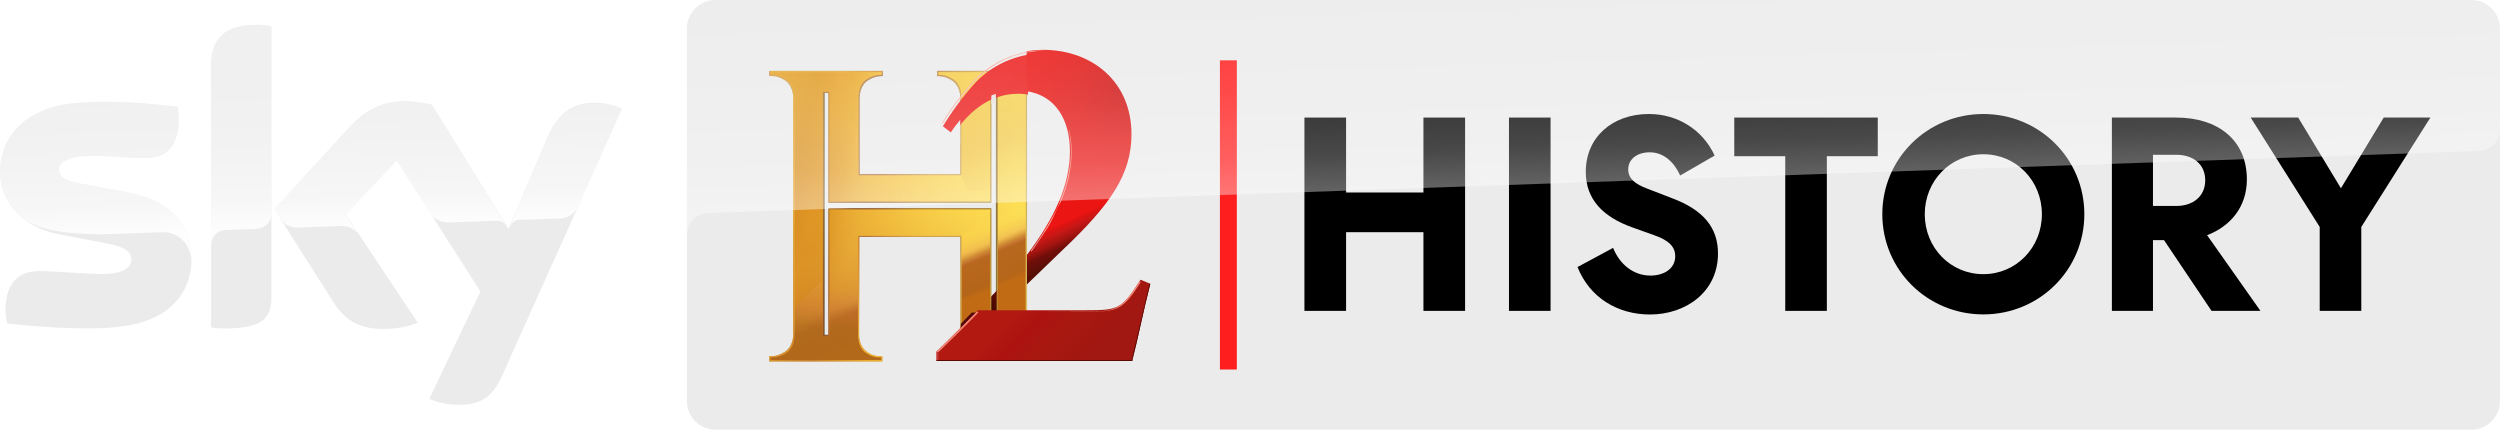 <svg version="1.1" viewBox="0 0 1454.5 250" xml:space="preserve" xmlns="http://www.w3.org/2000/svg" xmlns:xlink="http://www.w3.org/1999/xlink"><defs><linearGradient id="A" x1="902.81" x2="898.88" y1="-344.08" y2="-216.23" gradientTransform="matrix(1 0 0 -1 .3 -226.28)" gradientUnits="userSpaceOnUse"><stop stop-color="#fff" stop-opacity=".87" offset="0"/><stop stop-color="#fff" stop-opacity=".57" offset=".25"/><stop stop-color="#fff" stop-opacity=".4" offset=".52"/><stop stop-color="#fff" stop-opacity=".3" offset=".75"/><stop stop-color="#fff" stop-opacity=".2" offset="1"/></linearGradient><linearGradient id="j" x1="187.5" x2="183.95" y1="-358.58" y2="-262.9" gradientTransform="matrix(1 0 0 -1 0 -226.28)" gradientUnits="userSpaceOnUse"><stop stop-color="#fff" stop-opacity=".9" offset="0"/><stop stop-color="#fff" stop-opacity=".57" offset=".18"/><stop stop-color="#fff" stop-opacity=".4" offset=".451"/><stop stop-color="#fff" stop-opacity=".3" offset=".678"/><stop stop-color="#fff" stop-opacity=".23" offset="1"/></linearGradient><linearGradient id="f" x1="74.14" x2="363.13" y1="279.98" y2="97.38" gradientTransform="matrix(.462 0 0 .459 428.16 41.058)" gradientUnits="userSpaceOnUse"><stop stop-color="#422c0a" offset="0"/><stop stop-color="#4a3703" offset=".265"/><stop stop-color="#483004" offset=".655"/><stop stop-color="#4c3d01" offset="1"/></linearGradient><linearGradient id="m" x1="71.693" x2="362.74" y1="171" y2="270.64" gradientTransform="matrix(.462 0 0 .459 428.16 41.058)" gradientUnits="userSpaceOnUse"><stop stop-color="#DD972C" offset="0"/><stop stop-color="#B55727" offset=".265"/><stop stop-color="#F2AC2F" offset=".485"/><stop stop-color="#E5B544" offset=".826"/><stop stop-color="#FDDB50" offset="1"/></linearGradient><linearGradient id="n" x1="41.359" x2="390.69" y1="183.55" y2="183.55" gradientTransform="matrix(.462 0 0 .459 428.16 41.058)" gradientUnits="userSpaceOnUse"><stop stop-color="#EE9322" offset=".207"/><stop stop-color="#F2AC2F" offset=".401"/><stop stop-color="#F8CB45" offset=".666"/><stop stop-color="#FCDE54" offset=".875"/><stop stop-color="#FEE55A" offset="1"/></linearGradient><linearGradient id="o" x1="264.88" x2="228.7" y1="298.98" y2="214.18" gradientTransform="matrix(.462 0 0 .459 428.16 41.058)" gradientUnits="userSpaceOnUse"><stop stop-color="#c16b15" offset="0"/><stop stop-color="#b46418" stop-opacity=".988" offset=".078"/><stop stop-color="#b7651e" stop-opacity=".98" offset=".438"/><stop stop-color="#BD6829" stop-opacity=".961" offset=".46"/><stop stop-color="#CB8331" stop-opacity=".883" offset=".518"/><stop stop-color="#ebad51" stop-opacity=".541" offset=".603"/><stop stop-color="#FEE153" stop-opacity=".2" offset=".83"/></linearGradient><linearGradient id="p" x1="216.49" x2="232.34" y1="333.23" y2="166.61" gradientTransform="matrix(.462 0 0 .459 428.26 41.058)" gradientUnits="userSpaceOnUse"><stop stop-color="#b0691b" stop-opacity=".846" offset="0"/><stop stop-color="#BF6C2A" stop-opacity=".642" offset=".144"/><stop stop-color="#DCA43C" stop-opacity=".477" offset=".553"/><stop stop-color="#F2CE4C" stop-opacity=".358" offset=".846"/><stop stop-color="#FEE153" stop-opacity=".3" offset=".991"/></linearGradient><linearGradient id="l" x1="-1386.7" x2="-1387.4" y1="144.58" y2="144.78" gradientTransform="matrix(6.648 0 0 6.403 9798 -749.53)" gradientUnits="userSpaceOnUse"><stop stop-color="#5d0c04" offset="0"/><stop stop-color="#400703" offset=".991"/></linearGradient><linearGradient id="y" x1="-1382" x2="-1380.7" y1="137.76" y2="140.64" gradientTransform="matrix(6.435 0 0 6.439 9503.3 -753.99)" gradientUnits="userSpaceOnUse"><stop stop-color="#eb1614" offset="0"/><stop stop-color="#de1312" offset=".08"/><stop stop-color="#c81816" offset=".22"/><stop stop-color="#a51410" offset=".441"/><stop stop-color="#720e0a" offset=".652"/><stop stop-color="#570f05" offset="1"/></linearGradient><linearGradient id="s" x1="-36.663" x2="165.12" y1="259.96" y2="305.57" gradientTransform="matrix(.462 0 0 .459 428.16 41.068)" gradientUnits="userSpaceOnUse"><stop stop-color="#b96803" stop-opacity=".263" offset="0"/><stop stop-color="#ba6803" stop-opacity=".263" offset=".07"/><stop stop-color="#bc6a05" stop-opacity=".386" offset=".366"/><stop stop-color="#db8c18" stop-opacity=".521" offset=".513"/><stop stop-color="#c67700" stop-opacity=".198" offset=".67"/><stop stop-color="#feda4b" stop-opacity="0" offset=".868"/></linearGradient><linearGradient id="v" x1="590.82" x2="625.67" y1="179.72" y2="213.58" gradientTransform="matrix(1.005 0 0 1.006 -1.263 -.231)" gradientUnits="userSpaceOnUse"><stop stop-color="#b11911" offset="0"/><stop stop-color="#ad1210" offset=".25"/><stop stop-color="#a81811" offset=".5"/><stop stop-color="#a11711" offset="1"/></linearGradient><linearGradient id="w" x1="-1382" x2="-1380.7" y1="137.76" y2="140.64" gradientTransform="translate(9457.9 -749.53) scale(6.403)" gradientUnits="userSpaceOnUse"><stop stop-color="#eb1d1c" offset="0"/><stop stop-color="#ea1312" offset=".064"/><stop stop-color="#c81816" offset=".22"/><stop stop-color="#a51410" offset=".441"/><stop stop-color="#720e0a" offset=".652"/><stop stop-color="#570f05" offset="1"/></linearGradient><linearGradient id="k" x1="74.14" x2="363.13" y1="279.98" y2="97.38" gradientTransform="matrix(.458 0 0 .459 429.13 41.058)" gradientUnits="userSpaceOnUse" xlink:href="#f"/><linearGradient id="q" x1="284.28" x2="117.79" y1="-89.065" y2="397.69" gradientTransform="matrix(-.462 0 0 .459 627.9 41.068)" gradientUnits="userSpaceOnUse"><stop stop-color="#b55727" stop-opacity=".168" offset=".259"/><stop stop-color="#bf6c2a" stop-opacity=".49" offset=".438"/><stop stop-color="#fee153" stop-opacity="0" offset=".686"/></linearGradient><filter id="x" x="-.058" y="-.061" width="1.132" height="1.164" color-interpolation-filters="sRGB"><feFlood flood-color="rgb(151,0,0)" flood-opacity=".929" result="flood"/><feGaussianBlur in="SourceGraphic" result="blur" stdDeviation="1.2"/><feOffset dx=".8" dy="1.95" in="blur" result="offset"/><feComposite in="flood" in2="offset" operator="in" result="comp1"/><feComposite in="SourceGraphic" in2="comp1" result="comp2"/></filter><filter id="u" x="-.118" y="-.102" width="1.236" height="1.204" color-interpolation-filters="sRGB"><feGaussianBlur stdDeviation=".228"/></filter><filter id="r" x="-.076" y="-.046" width="1.151" height="1.093" color-interpolation-filters="sRGB"><feGaussianBlur stdDeviation="2.026"/></filter><radialGradient id="z" cx="649.83" cy="60.859" r="55.28" gradientTransform="matrix(.224 1.164 -1.525 .294 610.14 -724.23)" gradientUnits="userSpaceOnUse"><stop stop-opacity=".17" offset="0"/><stop stop-color="#ff0404" stop-opacity="0" offset="1"/></radialGradient><radialGradient id="t" cx="493.3" cy="178.54" r="80.756" gradientTransform="matrix(-.173 1.104 -1.501 -.235 809.36 -389.73)" gradientUnits="userSpaceOnUse"><stop stop-color="#c16b15" stop-opacity=".242" offset="0"/><stop stop-color="#cf8724" stop-opacity=".203" offset=".37"/><stop stop-color="#fee153" stop-opacity="0" offset=".876"/></radialGradient></defs><path d="m1437.8 250h-1021.5c-9.208 0-16.669-7.462-16.669-16.669v-216.67c0-9.202 7.462-16.664 16.669-16.664h1021.5c9.202 0 16.669 7.462 16.669 16.664v216.67c0 9.208-7.467 16.669-16.669 16.669" fill="#ebebeb"/><path d="M249.8 232c3 1.5 9 3.4 16.6 3.5 13.1.3 20.2-4.7 25.5-16.4l70-155.9c-2.9-1.5-9.3-3.3-14.5-3.4-9-.2-21.1 1.6-28.8 20l-22.7 53.4L251.4 61c-2.9-.9-9.9-2.1-15-2.1-15.7 0-24.5 5.8-33.6 15.6l-43.2 47.2 34.8 54.7c6.4 10 14.9 15 28.6 15 9 0 16.5-2.1 20-3.7l-41.9-63 29.7-31.4 48.7 76.3Zm-91.9-59c0 11.5-4.5 18.1-27 18.1-3 0-5.6-.2-8.1-.6V38.1c0-11.6 3.9-23.7 26.6-23.7 2.9 0 5.8.3 8.5.9Zm-46.4-23c0 21.5-14 37.1-42.6 40.2-20.7 2.2-50.5-.4-64.8-2-.5-2.3-.9-5.2-.9-7.5 0-18.7 10.1-23 19.6-23 9.9 0 25.5 1.7 37 1.7 12.8 0 16.6-4.3 16.6-8.4 0-5.4-5.1-7.6-15-9.5l-27.1-5.2C12 132 0 116.5 0 100c0-20 14.2-36.8 42.2-39.9 21.1-2.3 46.9.3 61 2 .5 2.4.8 4.7.8 7.2C103.9 88 94 92 84.5 92c-7.3 0-18.6-1.3-31.6-1.3-13.2 0-18.6 3.6-18.6 8.1 0 4.7 5.2 6.6 13.4 8.1l25.8 4.8c26.6 4.8 38 19.8 38 38.3" fill="#ebebeb"/><path d="m361.9 63.3-25.6 57.1c-.8 1.5-3.6 6.4-10.7 6.7-1.7.1-23.4.8-23.4.8-4.3.1-5.7 4.2-5.7 4.3l22.1-52.1c7.7-18.4 19.8-20.2 28.8-20 5.2-.1 11.6 1.6 14.5 3.2Zm-67.2 68.2-43.3-70.4c-2.9-.9-9.9-2.1-15-2.1-15.8 0-24.5 5.8-33.6 15.6l-43.3 47.2 3.5 5.4c1.5 2 4.4 5.4 10.2 5.2 2.1-.1 22.9-.8 24.6-.9 5.4-.2 8.8 2.1 10.9 4.9l-7.7-11.6 29.7-31.5 19.9 31.3c3.6 4.7 9 4.8 10.2 4.8 1 0 27.2-1 28.3-1 1.9-.2 4 .8 5.6 3.1ZM149.4 14.4c-22.7 0-26.6 12.1-26.6 23.7v104.5c0-4.2 3.2-8.6 8.6-8.8 3.8-.1 14.4-.5 17.5-.6 3.5-.1 8.8-2.5 8.9-8.9v-109c-2.6-.6-5.5-.9-8.4-.9Zm-75.8 97.2-25.8-4.8c-8.3-1.4-13.5-3.4-13.5-8.1 0-4.4 5.5-8.1 18.6-8.1 13 0 24.3 1.3 31.6 1.3 9.5 0 19.4-4 19.4-22.7 0-2.5-.3-4.8-.8-7.2-14.1-1.7-39.9-4.3-61-2C14.2 63.2 0 79.9 0 100c0 10.3 4.7 20.2 13.7 27.3 6.8 4.5 13.8 6.2 20.8 7.4 5.7 1 19 1.9 28.9 1.5 3.1-.1 25.9-.9 30.8-1.1 11.6-.4 17.8 9.5 17.2 19.4v-.5c.1-1.3.2-2.6.2-3.9-.1-18.6-11.5-33.6-38-38.5Z" fill="url(#j)"/><path d="m709.75 214.98v-179.88h9.846v179.88z" fill="#ff1e1e"/><path d="m758.92 68.4h24.233v43.597h45.003v-43.597h24.233v112.47h-24.233v-45.781h-45.003v45.781h-24.233z"/><path d="m902.12 68.4v112.47h-24.198v-112.47z"/><path d="m938.51 144.22c3.852 9.687 11.952 16.112 21.73 16.112 7.901 0 14.409-4.053 14.409-11.269 0-5.437-3.654-9.168-11.753-12.035l-13.531-4.844c-16.395-5.931-26.755-15.939-26.755-32.151 0-20.363 15.605-33.707 36.741-33.707 16.691 0 31.309 9.166 38.223 24.191l-20.05 11.592c-3.358-7.513-9.414-13.494-17.679-13.494-7.407 0-12.543 3.997-12.543 9.935 0 5.345 4.038 8.579 10.952 11.153l14.617 5.642c17.975 6.73 26.653 16.956 26.653 32.099 0 22.456-18.741 35.532-39.58 35.532-18.667 0-35.037-9.698-42.148-27.612z"/><path d="m1009 68.4h83.483v22.48h-29.626v89.987h-24.198v-89.987h-29.66z"/><path d="m1252.6 180.87h-23.906v-112.47h37.44c24.203 0 41.095 13.054 41.095 35.998 0 16.12-9.701 27.295-23.136 32.437l31.019 44.008h-28.451l-27.64-41.14h-6.421zm0-61.043h13.633c9.681 0 16.768-5.637 16.768-14.933 0-9.494-7.186-14.834-16.768-14.834h-13.633z"/><path d="m1373.8 180.87h-24.198v-48.837l-40.149-63.631h27.637l24.857 41.132 24.906-41.132h27.144l-40.198 63.631z"/><path d="m1153.9 182.92c-32.593 0-58.766-25.887-58.766-58.296 0-32.408 26.173-58.296 58.766-58.296 32.593 0 58.766 25.887 58.766 58.296 0 32.408-26.173 58.296-58.766 58.296zm0-93.174c-19.062 0-34.074 15.414-34.074 34.879s14.914 34.879 34.074 34.879c19.062 0 34.074-15.414 34.074-34.879s-14.914-34.879-34.074-34.879z"/><g transform="matrix(1.005 0 0 1.006 -1.263 -.231)" stroke-width=".995"><path d="m469 199.15v-152.78l21.308-0.106 0.061 62.613h76.386l0.061-62.756 19.529 0.446v152.92l-19.57-0.296 0.02-68.832h-76.665l-0.117 68.943zm9.699-5.26h2.488v-73.178h93.611v73.213h2.989v-139.92h-2.989v63.439h-93.611v-63.434h-2.488z" fill="url(#k)" opacity=".691"/><path d="m446.62 209.23v-2.986l1.295-0.011c0.031 0 0.097 0.005 0.184 0.005 2.616 0 5.15-1.045 7.346-2.381 2.836-1.729 4.356-4.752 4.843-7.949 0.113-0.739 0.189-1.494 0.164-2.244 0 0 6e-5 -2.498-0.005-2.498v-134.89c-0.061-1.642-0.619-7.418-5.124-10.003-3.389-2.142-6.384-2.209-7.218-2.209-0.087 0-0.148-5e-6 -0.184 0.005l-1.398-0.025v-2.771h65.765v2.975l-0.896 0.02c-0.036 0-0.092-0.005-0.179-0.005-0.835 0-3.824 0.168-7.238 2.32-4.5 2.585-5.017 8.082-5.073 9.703l-0.026 2.295-0.005 0.642v1.423l0.061 40.268h58.192l0.061-40.263s0-2.065-0.005-2.065v-2.274c-0.056-1.647-0.594-7.138-5.125-9.739-3.389-2.142-6.378-2.31-7.218-2.31-0.087 0-0.148-5e-6 -0.179 0.005l-0.896-0.02 0.005-3.026h65.775l-0.005 3.021-1.413 0.025c-0.031 0-0.092-0.005-0.184-0.005-0.835 0-3.824 0.168-7.238 2.32-4.485 2.575-4.838 8.051-4.899 9.667v134.92h-0.01v2.519c-0.01 0.27-0.39 7.189 4.93 10.243 3.389 2.142 6.378 2.31 7.213 2.31 0.092 0 0.153 0 0.184-0.005l1.418 0.016v2.686h-65.786l0.025-2.748h0.886c0.025 0 0.077 0.005 0.153 0.005 0.835 0 3.804-0.102 7.249-2.274 4.172-2.391 4.94-7.276 5.078-9.264v-0.046l0.02-57.303h-58.473l-0.118 56.436 0.056 1.591c0.133 1.989 1.147 6.542 5.345 8.949 3.389 2.142 6.225 1.953 7.059 1.953 0.092 0 0.153 0 0.184-0.005l0.794 0.01v2.986h-65.392zm31.577-15.345h2.511v-73.178h94.484v73.213h3.017v-139.92h-3.017v63.439h-94.484v-63.434h-2.511z" fill="url(#f)" opacity=".5"/><path d="m446.92 41.271v2.471l0.998 0.025c0.036-0.005 0.097-0.006 0.184-0.006 0.834 0 3.83-0.031 7.219 2.11 5.02 2.881 5.062 8.262 5.123 9.904v135.39c0.005 0 0.006 2.498 0.006 2.498 0.026 0.75-0.051 1.505-0.164 2.244-0.486 3.197-2.006 6.22-4.842 7.949-2.196 1.336-4.732 2.381-7.348 2.381-0.087 0-0.153-0.006-0.184-0.006l-1.295 0.012v2.981h65.391v-2.986l-0.793-0.01c-0.031 0.005-0.092 0.004-0.184 0.004-0.835 0-3.672 0.19-7.061-1.951-4.198-2.407-5.211-6.96-5.344-8.949l-0.057-1.592 0.117-61.436h20.104v-6.799h-33.086v73.379h-12.51v-149.88h12.51v63.633h33.086v-6.731h-24.861l-0.062-45.27v-1.422l0.006-0.643 0.025-2.295c0.056-1.621 2.572-9.118 7.072-11.703 3.414-2.152 9.404-1.32 10.238-1.32 0.087 0 0.294 0.231 0.33 0.231l0.746-2.221z" fill="#f3c843"/><path d="m578.96 167.57v26.35l-4.734 3.3 0.418-25.117z" fill="url(#l)"/><path d="m446.62 209.23v-2.986l1.295-0.011c0.031 0 0.097 0.005 0.184 0.005 2.616 0 5.15-1.045 7.346-2.381 2.836-1.729 4.356-4.752 4.843-7.949 0.113-0.739 0.189-1.494 0.164-2.244 0 0 6e-5 -2.498-0.005-2.498v-134.89c-0.061-1.642-0.619-7.118-5.124-9.703-3.389-2.142-6.384-2.31-7.218-2.31-0.087 0-0.148-5e-6 -0.184 0.005l-1.297-0.025v-2.97h65.665v2.975l-0.896 0.02c-0.036 0-0.092-0.005-0.179-0.005-0.835 0-3.824 0.168-7.238 2.32-4.5 2.585-5.017 8.082-5.073 9.703l-0.026 2.295-0.005 0.642v1.423l0.061 40.268h58.192l0.061-40.263s0-2.065-0.005-2.065v-2.274c-0.056-1.647-0.594-7.138-5.125-9.739-3.389-2.142-6.378-2.31-7.218-2.31-0.087 0-0.148-5e-6 -0.179 0.005l-0.896-0.02 0.005-3.026h65.775l-0.005 3.021-1.413 0.025c-0.031 0-0.092-0.005-0.184-0.005-0.835 0-3.824 0.168-7.238 2.32-4.485 2.575-4.838 8.051-4.899 9.667v134.92h-0.01v2.519c-0.01 0.27-0.39 7.189 4.93 10.243 3.389 2.142 6.378 2.31 7.213 2.31 0.092 0 0.153 0 0.184-0.005l1.418 0.016v2.686h-65.786l0.025-2.748h0.886c0.025 0 0.077 0.005 0.153 0.005 0.835 0 3.804-0.102 7.249-2.274 4.172-2.391 4.94-7.276 5.078-9.264v-0.046l0.02-57.303h-58.473l-0.118 56.436 0.056 1.591c0.133 1.989 1.147 6.542 5.345 8.949 3.389 2.142 6.225 1.953 7.059 1.953 0.092 0 0.153 0 0.184-0.005l0.794 0.01v2.986h-65.392zm31.577-15.345h2.511v-73.178h94.484v73.213h3.017v-139.92h-3.017v63.439h-94.484v-63.434h-2.511z" fill="url(#m)" opacity=".63"/><path d="m447.38 208.48v-1.484l1.295-0.01c0.031 0 0.097 0.005 0.184 0.005 0.834 0 3.829-0.168 7.239-2.32 5.298-3.039 5.114-9.958 5.109-10.254v-2.498h-0.005v-136.39c-0.061-1.642-0.619-7.118-5.124-9.703-3.389-2.142-6.384-2.31-7.218-2.31-0.087 0-0.148-5e-6 -0.184 0.005l-1.398-0.025v-1.468h64.256v1.474l-0.896 0.02c-0.036 0-0.092-0.005-0.179-0.005-0.835 0-3.824 0.168-7.239 2.32-4.499 2.585-5.022 8.077-5.078 9.703l-0.02 2.295-0.005 0.642v1.423l0.061 41.77h59.7l0.061-41.765v-2.065h-0.005v-2.274c-0.056-1.647-0.594-7.138-5.125-9.739-3.389-2.142-6.378-2.31-7.218-2.31-0.087 0-0.148-5e-6 -0.179 0.005l-0.896-0.02-0.006-1.514h64.267l0.005 1.509-1.413 0.025c-0.031 0-0.092-0.005-0.184-0.005-0.835 0-3.824 0.168-7.239 2.32-4.484 2.575-4.837 8.051-4.899 9.667v136.42h-0.01v2.519c-0.01 0.27-0.39 7.189 4.929 10.243 3.389 2.142 6.379 2.31 7.213 2.31 0.092 0 0.153 0 0.184-0.005l1.418 0.015v1.484h-64.277v-1.478h0.886c0.025 0 0.077 0.005 0.154 0.005 0.835 0 3.829-0.168 7.269-2.341 4.172-2.391 4.94-7.276 5.078-9.265v-0.046l0.02-58.805h-59.971l0.02 58.826v0.02c0.133 1.989 0.901 6.873 5.099 9.28 3.389 2.142 6.378 2.31 7.213 2.31 0.092 0 0.153 0 0.184-0.005l0.891 0.01v1.484zm30.069-13.844h4.02v-73.178h92.976v73.214h4.525v-141.42h-4.525v63.439h-92.976v-63.434h-4.02z" fill="url(#n)"/><path d="m447.38 208.48v-1.484l1.295-0.01c0.031 0 0.097 0.005 0.184 0.005 0.834 0 3.829-0.168 7.239-2.32 5.298-3.039 5.114-9.958 5.109-10.254v-2.499h-0.005v-136.39c-0.061-1.642-0.619-7.118-5.124-9.703-3.389-2.142-6.384-2.31-7.218-2.31-0.087 0-0.148-5e-6 -0.184 0.005l-1.398-0.025v-1.468h64.256v1.474l-0.896 0.02c-0.036 0-0.092-0.005-0.179-0.005-0.835 0-3.824 0.168-7.239 2.32-4.499 2.585-5.017 8.082-5.073 9.703l-0.025 2.295-0.005 0.642v1.423l0.061 41.77h59.7l0.061-41.765v-2.065h-0.005v-2.274c-0.056-1.647-0.594-7.138-5.125-9.739-3.389-2.142-6.378-2.31-7.218-2.31-0.087 0-0.148-5e-6 -0.179 0.005l-0.896-0.02 0.005-1.525h64.266l-0.005 1.52-1.413 0.025c-0.031 0-0.092-0.005-0.184-0.005-0.835 0-3.824 0.168-7.239 2.32-4.484 2.575-4.837 8.051-4.899 9.667v136.42h-0.01v2.519c-0.01 0.271-0.39 7.189 4.929 10.244 3.389 2.142 6.379 2.31 7.213 2.31 0.092 0 0.153 0 0.184-0.005l1.418 0.015v1.484h-64.277l0.026-1.545h0.885c0.026 0 0.077 0.005 0.154 0.005 0.834 0 3.803-0.102 7.248-2.274 4.172-2.391 4.94-7.276 5.078-9.265v-0.046l0.021-58.805h-59.977l0.02 58.825v0.021c0.133 1.988 0.901 6.873 5.099 9.28 3.389 2.142 6.378 2.31 7.213 2.31 0.092 0 0.153 0 0.184-0.005l0.891 0.01v1.484zm30.069-13.844h4.02v-73.178h92.976v73.214h4.525v-141.42h-4.525v63.439h-92.976v-63.434h-4.02z" fill="url(#o)"/><path d="m544.62 41.971-0.006 1.525 0.896 0.02c0.031-0.005 0.092-0.004 0.18-0.004 0.839 0 3.83 0.167 7.219 2.309 4.53 2.6 5.067 8.093 5.123 9.74v2.273c0.005 0 0.006 2.064 0.006 2.064l-0.061 41.766h-59.701l-0.062-41.77v-1.424l0.006-0.643 0.025-2.293c0.056-1.621 0.574-7.118 5.074-9.703 3.414-2.152 6.404-2.32 7.238-2.32 0.087 0 0.142 0.004 0.178 0.004l0.896-0.02v-1.473h-64.256v1.467l1.397 0.025c0.036-0.005 0.099-0.004 0.186-0.004 0.834 0 3.828 0.167 7.217 2.309 4.505 2.585 5.064 8.061 5.125 9.703v136.4c0.005 0 0.006 2.498 0.006 2.498 0.026 0.749-0.051 1.503-0.164 2.242-0.486 3.197-2.008 6.221-4.844 7.949-2.196 1.336-4.73 2.383-7.346 2.383-0.087 0-0.153-0.006-0.184-0.006l-1.295 0.01v1.478h63.883v-1.482l-0.795-0.012c-0.031 0.005-0.092 0.006-0.184 0.006-0.835 0-3.67 0.188-7.059-1.953-4.198-2.406-5.213-6.959-5.346-8.947l-0.057-1.592 0.119-57.938h59.98l-0.002-1.118 16.521-12.113v-1.866h-92.975v73.177h-4.019v-141.38h4.019v63.435h92.975v-63.439h4.527v68.111l16.085-3.052v-62.817c0.061-1.616 0.413-7.091 4.898-9.666 3.414-2.152 6.404-2.32 7.238-2.32 0.092 0 0.155 0.004 0.186 0.004l1.412-0.025 0.006-1.52z" fill="url(#p)"/><path d="m544.51 41.981 0.006 1.515 0.896 0.021c0.031-0.005 0.092-0.006 0.179-0.006 0.84 0 3.829 0.168 7.218 2.309 4.53 2.6 5.069 8.093 5.125 9.74v2.274h0.004v2.064l-0.06 41.764h0.006l2.905 8.652h13.654v-57.06h4.527v88.454l16.069-6.788 0.01-79.423c0.061-1.616 0.415-7.091 4.9-9.666 3.415-2.152 6.403-2.321 7.238-2.321 0.092 0 0.154 0.006 0.185 0.006l1.413-0.025-0.006-1.511zm30.288 86.914-16.886 7.66-0.019 10.185 16.549-3.985v-21.296z" fill="url(#q)" filter="url(#r)" opacity=".589"/><path d="m447.28 42.021v1.47h0.004v0.008l1.399 0.025c0.036-0.005 0.096-0.004 0.183-0.004 0.834 0 3.83 0.168 7.218 2.309 1.689 0.969 2.822 2.346 3.584 3.774 0.252 0.473 0.463 0.95 0.639 1.422 0.001 0.003 0.003 0.007 0.004 0.01 0.707 1.894 0.861 3.669 0.892 4.488l0.24 122.91 7.766-8.283 8.242-7.552v-109.33h4.017v63.425h45.722v-15.032h-29.009l-0.062-41.761v-1.422l0.006-0.643 0.025-2.296c0.056-1.621 0.573-7.116 5.073-9.701 3.414-2.151 6.403-2.321 7.238-2.321 0.087 0 0.143 0.004 0.179 0.004l0.896-0.019v-1.484zm34.191 79.437v0.004h-0.002v46.958l0.002-0.002v1.056l16.489 0.405-0.016-33.322h29.246v-15.098z" fill="url(#s)"/><path d="m447.38 208.48v-1.484l1.295-0.01c0.031 0 0.097 0.005 0.184 0.005 0.834 0 3.829-0.168 7.239-2.32 5.298-3.039 5.114-9.958 5.109-10.254v-2.499h-0.005v-136.39c-0.061-1.642-0.619-7.118-5.124-9.703-3.389-2.142-6.384-2.31-7.218-2.31-0.087 0-0.148-5e-6 -0.184 0.005l-1.398-0.025v-1.468h64.256v1.474l-0.896 0.02c-0.036 0-0.092-0.005-0.179-0.005-0.835 0-3.824 0.168-7.239 2.32-4.499 2.585-5.017 8.082-5.073 9.703l-0.025 2.295-0.005 0.642v1.423l0.061 41.77h59.7l0.061-41.765v-2.065h-0.005v-2.274c-0.056-1.647-0.594-7.138-5.125-9.739-3.389-2.142-6.378-2.31-7.218-2.31-0.087 0-0.148-5e-6 -0.179 0.005l-0.896-0.02 0.005-1.525h64.266l-0.005 1.52-1.413 0.025c-0.031 0-0.092-0.005-0.184-0.005-0.835 0-3.824 0.168-7.239 2.32-4.484 2.575-4.837 8.051-4.899 9.667v136.42h-0.01v2.519c-0.01 0.271-0.39 7.189 4.929 10.244 3.389 2.142 6.379 2.31 7.213 2.31 0.092 0 0.153 0 0.184-0.005l1.418 0.015v1.484h-64.277l0.026-1.545h0.885c0.026 0 0.077 0.005 0.154 0.005 0.834 0 3.803-0.102 7.248-2.274 4.172-2.391 4.94-7.276 5.078-9.265v-0.046l0.021-58.805h-59.977l0.02 58.825v0.021c0.133 1.988 0.901 6.873 5.099 9.28 3.389 2.142 6.378 2.31 7.213 2.31 0.092 0 0.153 0 0.184-0.005l0.891 0.01v1.484zm30.069-13.844h4.02v-73.178h92.976v73.214h4.525v-141.42h-4.525v63.439h-92.976v-63.434h-4.02z" fill="url(#t)"/></g><path transform="matrix(2.988 0 0 2.99 -1120.3 -359.55)" d="m564.17 181.06-2.146 2.194-0.164 3.173s1.849-2.486 4.633-5.354z" fill="#510a0a" filter="url(#u)"/><path d="m663.57 162.73c-10.871 17.167-12.723 17.766-31.718 17.766h-62.934c-7.887 8.142-15.9 16.161-24.036 24.053v5.489h113.8c3.192-12.077 6.483-29.042 10.572-44.911z" fill="url(#v)"/><path d="m544.88 204.55v5.489h1.127l-0.002-5.189z" fill="#c83a39"/><path d="m663.02 163.6c-8.647 13.786-12.639 16.845-22.993 17.487-2.416 0.15-37.435 0.112-40.711 0.112l33.449 0.101c17.132 0 20.533-0.703 30.933-17.185z" fill="#f58677"/><path transform="matrix(1.005 0 0 1.006 -1.263 -.231)" d="m595.6 29.91c-11.869 2.087-22.83 7.808-31.098 16.814-7.046 7.94-13.299 16.374-18.758 25.505l5.955 4.566c8.436-12.307 20.147-24.313 38.408-24.313 1.923 0 3.753 0.233 5.492 0.491z" fill="url(#w)" filter="url(#x)"/><path d="m579.38 54.562c-0.895 0.305-1.769 0.642-2.625 1.008v4.731h2.625z" fill="#e8e2df"/><path d="m558.66 69.719c-1.981 2.353-3.813 4.808-5.506 7.279l-5.984-4.594c0.653-1.094 1.32-2.176 1.996-3.25l-16.975-0.982 0.527 15.457 25.91 0.039z" fill="#ebebeb"/><path d="m606.82 28.993c-3.223 0.003-6.412 0.304-9.541 0.854v23.193c16.923 2.508 25.2 16.755 25.2 34.938 0 19.685-9.207 39.447-24.998 60.255l0.003 17.211 20.706-19.978c27.826-26.349 40.093-43.916 40.093-67.37 0-30.94-23.338-49.104-51.464-49.104z" fill="url(#y)"/><path d="m597.28 148.5c15.914-20.906 25.199-40.753 25.199-60.522 0-20.061-10.073-35.331-30.719-35.331-18.351 0-30.12 12.276-38.598 24.652l-5.984-4.591c5.486-9.182 11.769-17.765 18.85-25.75 10.489-11.433 25.283-17.949 40.792-17.965 28.126 0 51.464 18.165 51.464 49.105 0 23.454-12.268 41.02-40.094 67.369l-20.91 20.175z" fill="url(#z)"/><path d="m544.88 209.44v0.596h113.8l0.157-0.596z" fill="#560a03"/><path d="m568.48 181.15c-7.887 8.142-15.362 15.509-23.498 23.401l1.024 0.301-0.159 0.151c7.917-7.68 15.718-15.279 23.399-23.195z" fill="#f58677"/><path d="m597.67 30.15c-8.545 1.504-16.521 4.883-23.47 10.009-2.751 2.029-5.425 4.231-7.781 6.799-2.394 2.699-4.685 5.487-6.882 8.216-4.202 5.222-8.057 10.599-11.619 16.513l0.463 0.32c3.488-5.751 7.252-10.989 11.346-16.079 2.199-2.733 4.493-5.524 6.891-8.228 2.372-2.586 4.964-4.801 7.736-6.839 6.882-5.061 14.867-8.813 23.315-10.33 9.014-1.538 11.142-0.943 11.142-0.943s-4.089-0.683-11.142 0.561z" fill="#f7b1a3"/><path d="m411.6 124s0.5 0 1.6-0.1c49.3-1.8 1028.9-36.065 1028.9-36.065 6.3-0.2 12.4-4.9 12.4-12.7l-1e-4 -58.535c0-9.2-7.5-16.6-16.7-16.6h-1021.5c-9.2 0-16.7 7.4-16.7 16.6v120.4c0-1.3 0.4-11.9 12-13z" fill="url(#A)" opacity=".5"/><path d="m621.85 76.256c0.161 0.7 0.306 1.12 0.436 1.859 0.115 0.657 0.222 1.329 0.319 2.009 0.35 2.446 0.572 5.322 0.572 7.854 0 3.844-0.451 7.691-1.134 11.547-1.035 5.85-2.833 11.724-5.326 17.646-1.467 3.925-3.174 7.019-5.107 10.509-3.288 5.992-7.232 12.047-11.763 18.191l0.164 0.597c0.431-0.61 0.926-1.313 1.463-2.081 2.933-4.193 7.141-10.338 9.296-14.092 2.474-4.329 4.277-9.559 6.441-12.94 4.077-9.751 6.268-19.372 6.268-28.974 0-3.837-0.369-7.498-1.111-10.91-0.151-0.693-0.317-1.375-0.498-2.047z" fill="#f8b9ac"/><path d="m658.21 210.04h0.466c3.192-12.077 6.483-29.042 10.572-44.911l-0.497-0.21z" fill="#560a03"/></svg>
